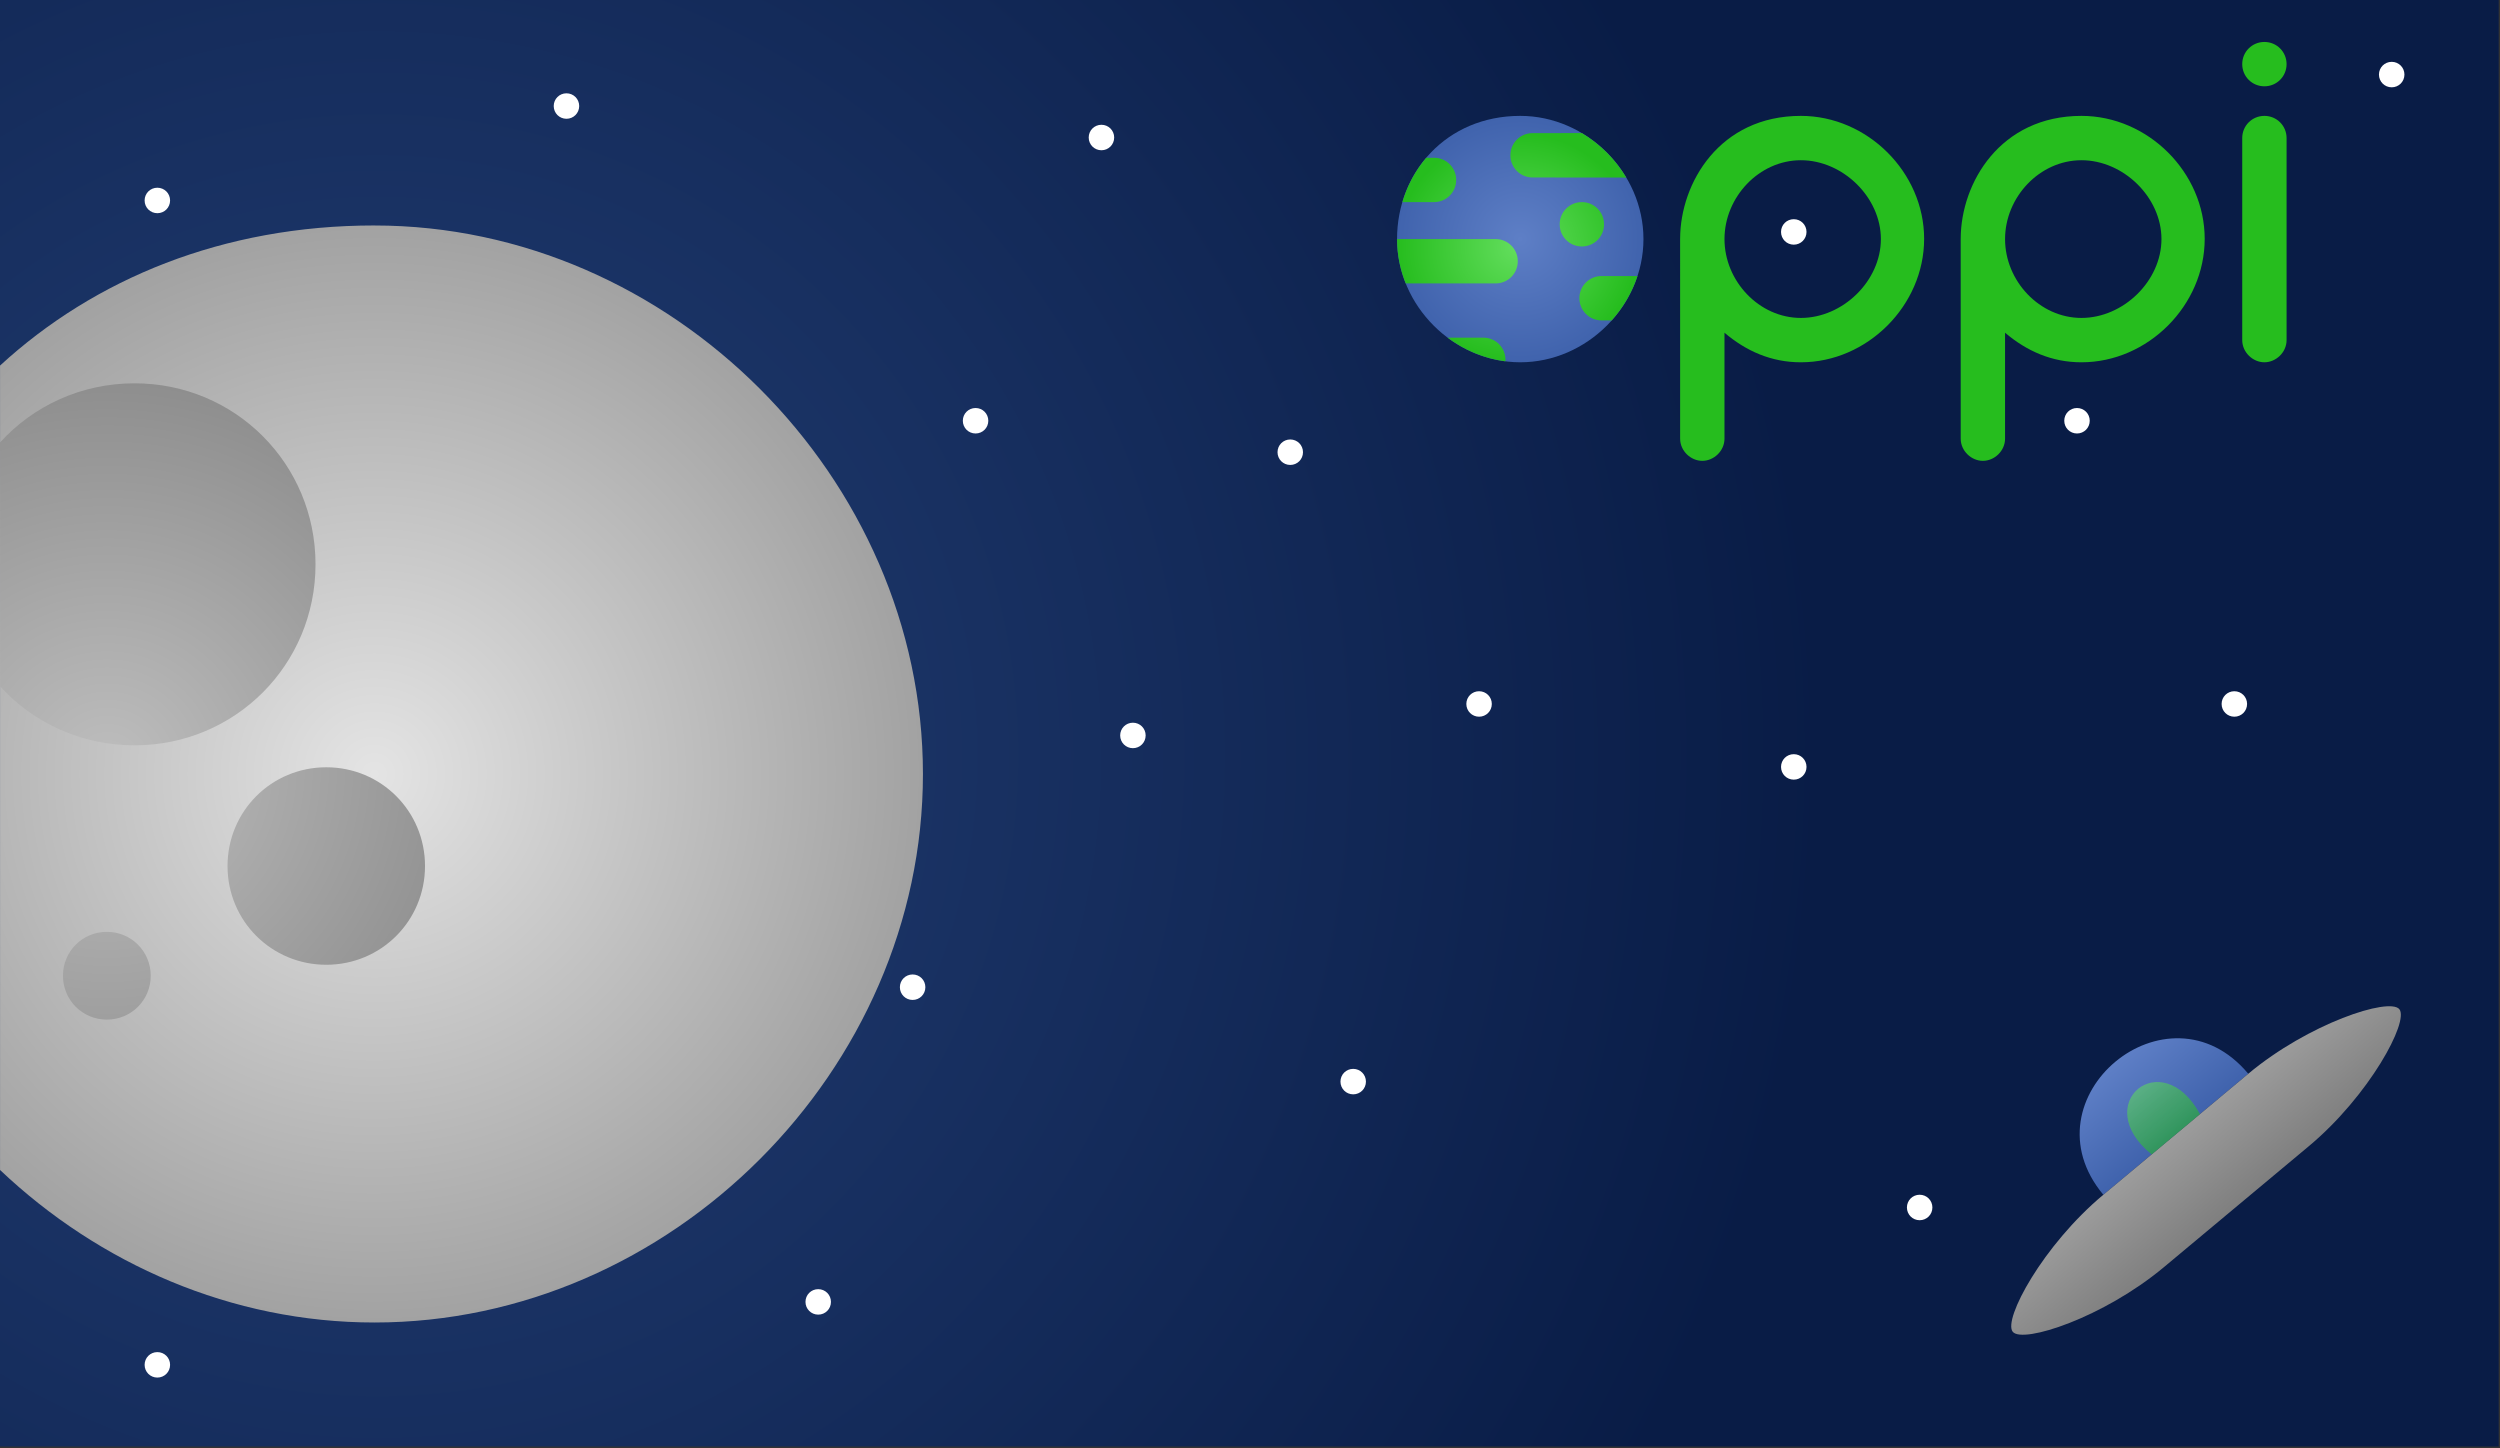 <?xml version="1.0" encoding="UTF-8" standalone="no"?>
<svg
   xmlns:dc="http://purl.org/dc/elements/1.1/"
   xmlns:cc="http://creativecommons.org/ns#"
   xmlns:rdf="http://www.w3.org/1999/02/22-rdf-syntax-ns#"
   xmlns:svg="http://www.w3.org/2000/svg"
   xmlns="http://www.w3.org/2000/svg"
   xmlns:xlink="http://www.w3.org/1999/xlink"
   width="74.407mm"
   height="43.107mm"
   viewBox="0 0 74.407 43.107"
   version="1.1"
   id="svg8">
  <rect x="0" y="0" width="74.407" height="43.107" fill="#333333" stroke="none"/>
  <defs
     id="defs2">
    <linearGradient
       id="linearGradient4705">
      <stop
         style="stop-color:#63de5d;stop-opacity:1;"
         offset="0"
         id="stop4701" />
      <stop
         style="stop-color:#26bd1e;stop-opacity:1"
         offset="1"
         id="stop4703" />
    </linearGradient>
    <linearGradient
       id="linearGradient4685">
      <stop
         style="stop-color:#5e7fc6;stop-opacity:1;"
         offset="0"
         id="stop4681" />
      <stop
         style="stop-color:#4063ad;stop-opacity:1"
         offset="1"
         id="stop4683" />
    </linearGradient>
    <radialGradient
       xlink:href="#linearGradient4685"
       id="radialGradient4691"
       cx="30.427"
       cy="41.677"
       fx="30.427"
       fy="41.677"
       r="13.229"
       gradientTransform="translate(0,3.1503935e-6)"
       gradientUnits="userSpaceOnUse" />
    <radialGradient
       xlink:href="#linearGradient4705"
       id="radialGradient4707"
       cx="30.107"
       cy="42.55"
       fx="30.107"
       fy="42.55"
       r="12.909"
       gradientTransform="matrix(1,0,0,0.949,0,2.157)"
       gradientUnits="userSpaceOnUse" />
    <radialGradient
       xlink:href="#linearGradient4705"
       id="radialGradient4654"
       gradientUnits="userSpaceOnUse"
       gradientTransform="matrix(1,0,0,0.949,0,2.157)"
       cx="30.107"
       cy="42.55"
       fx="30.107"
       fy="42.55"
       r="12.909" />
    <radialGradient
       xlink:href="#linearGradient4705"
       id="radialGradient4656"
       gradientUnits="userSpaceOnUse"
       gradientTransform="matrix(1,0,0,0.949,0,2.157)"
       cx="30.107"
       cy="42.55"
       fx="30.107"
       fy="42.55"
       r="12.909" />
    <radialGradient
       xlink:href="#linearGradient4705"
       id="radialGradient4658"
       gradientUnits="userSpaceOnUse"
       gradientTransform="matrix(1,0,0,0.949,0,2.157)"
       cx="30.107"
       cy="42.55"
       fx="30.107"
       fy="42.55"
       r="12.909" />
    <radialGradient
       xlink:href="#linearGradient4705"
       id="radialGradient4660"
       gradientUnits="userSpaceOnUse"
       gradientTransform="matrix(1,0,0,0.949,0,2.157)"
       cx="30.107"
       cy="42.55"
       fx="30.107"
       fy="42.55"
       r="12.909" />
    <radialGradient
       xlink:href="#linearGradient4705"
       id="radialGradient4662"
       gradientUnits="userSpaceOnUse"
       gradientTransform="matrix(1,0,0,0.949,0,2.157)"
       cx="30.107"
       cy="42.55"
       fx="30.107"
       fy="42.55"
       r="12.909" />
    <radialGradient
       xlink:href="#linearGradient4705"
       id="radialGradient4664"
       gradientUnits="userSpaceOnUse"
       gradientTransform="matrix(1,0,0,0.949,0,2.157)"
       cx="30.107"
       cy="42.55"
       fx="30.107"
       fy="42.55"
       r="12.909" />
    <linearGradient
       id="linearGradient5533">
      <stop
         style="stop-color:#63de5d;stop-opacity:1;"
         offset="0"
         id="stop5529" />
      <stop
         style="stop-color:#26bd1e;stop-opacity:0.989"
         offset="1"
         id="stop5531" />
    </linearGradient>
    <marker
       orient="auto"
       refY="0"
       refX="0"
       id="marker5453"
       style="overflow:visible">
      <path
         id="path5451"
         d="M 0,0 5,-5 -12.5,0 5,5 Z"
         style="fill-rule:evenodd;stroke:#000000;stroke-width:1pt"
         transform="matrix(0.8,0,0,0.8,10,0)" />
    </marker>
    <marker
       orient="auto"
       refY="0"
       refX="0"
       id="marker5425"
       style="overflow:visible">
      <path
         id="path5423"
         d="M 0,0 5,-5 -12.5,0 5,5 Z"
         style="fill-rule:evenodd;stroke:#000000;stroke-width:1pt"
         transform="matrix(0.8,0,0,0.8,10,0)" />
    </marker>
    <marker
       orient="auto"
       refY="0"
       refX="0"
       id="Arrow1Mstart"
       style="overflow:visible">
      <path
         id="path5143"
         d="M 0,0 5,-5 -12.5,0 5,5 Z"
         style="fill-rule:evenodd;stroke:#000000;stroke-width:1pt"
         transform="matrix(0.4,0,0,0.4,4,0)" />
    </marker>
    <marker
       orient="auto"
       refY="0"
       refX="0"
       id="Arrow1Lend"
       style="overflow:visible">
      <path
         id="path5140"
         d="M 0,0 5,-5 -12.5,0 5,5 Z"
         style="fill-rule:evenodd;stroke:#000000;stroke-width:1pt"
         transform="matrix(-0.8,0,0,-0.8,-10,0)" />
    </marker>
    <marker
       orient="auto"
       refY="0"
       refX="0"
       id="Arrow1Lstart"
       style="overflow:visible">
      <path
         id="path5137"
         d="M 0,0 5,-5 -12.5,0 5,5 Z"
         style="fill-rule:evenodd;stroke:#000000;stroke-width:1pt"
         transform="matrix(0.8,0,0,0.8,10,0)" />
    </marker>
    <linearGradient
       id="linearGradient5129">
      <stop
         style="stop-color:#233f75;stop-opacity:1"
         offset="0"
         id="stop5125" />
      <stop
         style="stop-color:#091c46;stop-opacity:1"
         offset="1"
         id="stop5127" />
    </linearGradient>
    <radialGradient
       gradientUnits="userSpaceOnUse"
       gradientTransform="translate(0,3.1503935e-6)"
       r="13.229"
       fy="41.677"
       fx="30.427"
       cy="41.677"
       cx="30.427"
       id="radialGradient4691-6"
       xlink:href="#linearGradient4685" />
    <radialGradient
       gradientUnits="userSpaceOnUse"
       gradientTransform="matrix(1,0,0,0.949,0,2.157)"
       r="12.909"
       fy="42.55"
       fx="30.107"
       cy="42.55"
       cx="30.107"
       id="radialGradient4707-2"
       xlink:href="#linearGradient4705" />
    <radialGradient
       r="12.909"
       fy="42.55"
       fx="30.107"
       cy="42.55"
       cx="30.107"
       gradientTransform="matrix(1,0,0,0.949,0,2.157)"
       gradientUnits="userSpaceOnUse"
       id="radialGradient4654-9"
       xlink:href="#linearGradient4705" />
    <radialGradient
       r="12.909"
       fy="42.55"
       fx="30.107"
       cy="42.55"
       cx="30.107"
       gradientTransform="matrix(1,0,0,0.949,0,2.157)"
       gradientUnits="userSpaceOnUse"
       id="radialGradient4656-1"
       xlink:href="#linearGradient4705" />
    <radialGradient
       r="12.909"
       fy="42.55"
       fx="30.107"
       cy="42.55"
       cx="30.107"
       gradientTransform="matrix(1,0,0,0.949,0,2.157)"
       gradientUnits="userSpaceOnUse"
       id="radialGradient4658-2"
       xlink:href="#linearGradient4705" />
    <radialGradient
       r="12.909"
       fy="42.55"
       fx="30.107"
       cy="42.55"
       cx="30.107"
       gradientTransform="matrix(1,0,0,0.949,0,2.157)"
       gradientUnits="userSpaceOnUse"
       id="radialGradient4660-7"
       xlink:href="#linearGradient4705" />
    <radialGradient
       r="12.909"
       fy="42.55"
       fx="30.107"
       cy="42.55"
       cx="30.107"
       gradientTransform="matrix(1,0,0,0.949,0,2.157)"
       gradientUnits="userSpaceOnUse"
       id="radialGradient4662-0"
       xlink:href="#linearGradient4705" />
    <radialGradient
       r="12.909"
       fy="42.55"
       fx="30.107"
       cy="42.55"
       cx="30.107"
       gradientTransform="matrix(1,0,0,0.949,0,2.157)"
       gradientUnits="userSpaceOnUse"
       id="radialGradient4664-9"
       xlink:href="#linearGradient4705" />
    <radialGradient
       gradientUnits="userSpaceOnUse"
       gradientTransform="matrix(1,0,0,0.949,0,2.157)"
       r="12.909"
       fy="42.55"
       fx="30.107"
       cy="42.55"
       cx="30.107"
       id="radialGradient4724"
       xlink:href="#linearGradient4705" />
    <radialGradient
       gradientUnits="userSpaceOnUse"
       gradientTransform="matrix(1,0,0,0.949,0,2.157)"
       r="12.909"
       fy="42.55"
       fx="30.107"
       cy="42.55"
       cx="30.107"
       id="radialGradient4732"
       xlink:href="#linearGradient4705" />
    <radialGradient
       gradientUnits="userSpaceOnUse"
       gradientTransform="matrix(1,0,0,0.949,0,2.157)"
       r="12.909"
       fy="42.55"
       fx="30.107"
       cy="42.55"
       cx="30.107"
       id="radialGradient4740"
       xlink:href="#linearGradient4705" />
    <radialGradient
       gradientUnits="userSpaceOnUse"
       gradientTransform="matrix(1,0,0,0.949,0,2.157)"
       r="12.909"
       fy="42.55"
       fx="30.107"
       cy="42.55"
       cx="30.107"
       id="radialGradient4748"
       xlink:href="#linearGradient4705" />
    <radialGradient
       gradientUnits="userSpaceOnUse"
       gradientTransform="matrix(1,0,0,0.949,0,2.157)"
       r="12.909"
       fy="42.55"
       fx="30.107"
       cy="42.55"
       cx="30.107"
       id="radialGradient4756"
       xlink:href="#linearGradient4705" />
    <radialGradient
       gradientUnits="userSpaceOnUse"
       gradientTransform="matrix(1,0,0,0.949,0,2.157)"
       r="12.909"
       fy="42.55"
       fx="30.107"
       cy="42.55"
       cx="30.107"
       id="radialGradient4764"
       xlink:href="#linearGradient4705" />
    <linearGradient
       id="linearGradient4643">
      <stop
         style="stop-color:#bebebe;stop-opacity:1"
         offset="0"
         id="stop4639" />
      <stop
         style="stop-color:#7a7a7a;stop-opacity:1"
         offset="1"
         id="stop4641" />
    </linearGradient>
    <radialGradient
       gradientUnits="userSpaceOnUse"
       gradientTransform="matrix(1,0,0,0.949,0,2.157)"
       r="12.909"
       fy="42.55"
       fx="30.107"
       cy="42.55"
       cx="30.107"
       id="radialGradient4724-9"
       xlink:href="#linearGradient4705" />
    <radialGradient
       gradientUnits="userSpaceOnUse"
       gradientTransform="matrix(1,0,0,0.949,0,2.157)"
       r="12.909"
       fy="42.55"
       fx="30.107"
       cy="42.55"
       cx="30.107"
       id="radialGradient4732-2"
       xlink:href="#linearGradient4705" />
    <radialGradient
       gradientUnits="userSpaceOnUse"
       gradientTransform="matrix(1,0,0,0.949,0,2.157)"
       r="12.909"
       fy="42.55"
       fx="30.107"
       cy="42.55"
       cx="30.107"
       id="radialGradient4740-0"
       xlink:href="#linearGradient4705" />
    <radialGradient
       gradientUnits="userSpaceOnUse"
       gradientTransform="matrix(1,0,0,0.949,0,2.157)"
       r="12.909"
       fy="42.55"
       fx="30.107"
       cy="42.55"
       cx="30.107"
       id="radialGradient4748-2"
       xlink:href="#linearGradient4705" />
    <radialGradient
       gradientUnits="userSpaceOnUse"
       gradientTransform="matrix(1,0,0,0.949,0,2.157)"
       r="12.909"
       fy="42.55"
       fx="30.107"
       cy="42.55"
       cx="30.107"
       id="radialGradient4756-3"
       xlink:href="#linearGradient4705" />
    <radialGradient
       gradientUnits="userSpaceOnUse"
       gradientTransform="matrix(1,0,0,0.949,0,2.157)"
       r="12.909"
       fy="42.55"
       fx="30.107"
       cy="42.55"
       cx="30.107"
       id="radialGradient4764-7"
       xlink:href="#linearGradient4705" />
    <radialGradient
       gradientUnits="userSpaceOnUse"
       gradientTransform="matrix(2,0,0,2,-23.057,35.997)"
       r="13.229"
       fy="41.677"
       fx="30.427"
       cy="41.677"
       cx="30.427"
       id="radialGradient4691-5"
       xlink:href="#linearGradient4685-9" />
    <linearGradient
       id="linearGradient4685-9">
      <stop
         id="stop4681-2"
         offset="0"
         style="stop-color:#e4e4e4;stop-opacity:1" />
      <stop
         id="stop4683-2"
         offset="1"
         style="stop-color:#a2a2a2;stop-opacity:1" />
    </linearGradient>
    <radialGradient
       r="11.377"
       fy="117.198"
       fx="29.716"
       cy="117.198"
       cx="29.716"
       gradientTransform="matrix(2.326,-6.9672203e-7,7.2204528e-7,2.326,-44.216,-153.524)"
       gradientUnits="userSpaceOnUse"
       id="radialGradient4637"
       xlink:href="#linearGradient4643" />
    <radialGradient
       xlink:href="#linearGradient4643"
       id="radialGradient4650"
       gradientUnits="userSpaceOnUse"
       gradientTransform="matrix(2.326,-6.9672203e-7,7.2204528e-7,2.326,-44.216,-153.524)"
       cx="29.716"
       cy="117.198"
       fx="29.716"
       fy="117.198"
       r="11.377" />
    <radialGradient
       xlink:href="#linearGradient4643"
       id="radialGradient4652"
       gradientUnits="userSpaceOnUse"
       gradientTransform="matrix(2.326,-6.9672203e-7,7.2204528e-7,2.326,-44.205,-153.524)"
       cx="29.716"
       cy="117.198"
       fx="29.716"
       fy="117.198"
       r="11.377" />
    <radialGradient
       xlink:href="#linearGradient4643"
       id="radialGradient4655"
       gradientUnits="userSpaceOnUse"
       gradientTransform="matrix(2.326,-6.9672203e-7,7.2204528e-7,2.326,-44.216,-153.524)"
       cx="29.716"
       cy="117.198"
       fx="29.716"
       fy="117.198"
       r="11.377" />
    <radialGradient
       xlink:href="#linearGradient4643"
       id="radialGradient4657"
       gradientUnits="userSpaceOnUse"
       gradientTransform="matrix(2.326,-6.9672203e-7,7.2204528e-7,2.326,-44.216,-153.524)"
       cx="29.716"
       cy="117.198"
       fx="29.716"
       fy="117.198"
       r="11.377" />
    <radialGradient
       xlink:href="#linearGradient5129"
       id="radialGradient5135"
       cx="-76.335"
       cy="307.422"
       fx="-76.335"
       fy="307.422"
       r="105.04"
       gradientTransform="matrix(1.159,1.1125239e-7,-1.1125238e-7,1.159,120.199,-117.415)"
       gradientUnits="userSpaceOnUse" />
    <linearGradient
       xlink:href="#linearGradient4643"
       id="linearGradient5505"
       x1="105.833"
       y1="318.167"
       x2="105.833"
       y2="336.688"
       gradientUnits="userSpaceOnUse" />
    <linearGradient
       xlink:href="#linearGradient4685"
       id="linearGradient5513"
       x1="105.833"
       y1="319.49"
       x2="105.833"
       y2="327.427"
       gradientUnits="userSpaceOnUse" />
    <linearGradient
       xlink:href="#linearGradient5533"
       id="linearGradient5527"
       x1="105.833"
       y1="322.135"
       x2="105.833"
       y2="327.427"
       gradientUnits="userSpaceOnUse" />
  </defs>
  <g
     id="layer1"
     transform="matrix(0.354,0,0,0.354,9.5353505e-5,-62.086)">
    <rect
       style="opacity:1;fill:url(#radialGradient5135);fill-opacity:1;stroke:none;stroke-width:0.028;stroke-linecap:butt;stroke-linejoin:miter;stroke-miterlimit:4;stroke-dasharray:none;stroke-dashoffset:0;stroke-opacity:1"
       id="rect4659"
       width="210.079"
       height="121.708"
       x="2.9309888e-14"
       y="175.292" />
    <g
       transform="matrix(0.783,0,0,0.783,103.992,162.852)"
       id="layer1-3">
      <path
         id="path4551"
         d="m 30.427,28.448 c -7.938,-1e-6 -13.229,6.085 -13.229,13.229 1e-6,7.144 6.085,13.229 13.229,13.229 7.144,0 13.229,-6.085 13.229,-13.229 0,-7.144 -6.085,-13.229 -13.229,-13.229 z"
         style="opacity:1;fill:url(#radialGradient4691-6);fill-opacity:1;fill-rule:evenodd;stroke:none;stroke-width:0.265px;stroke-linecap:butt;stroke-linejoin:miter;stroke-opacity:1" />
      <g
         style="fill:url(#radialGradient4707-2);fill-opacity:1"
         id="g4699">
        <path
           style="fill:url(#radialGradient4654-9);fill-opacity:1;fill-rule:evenodd;stroke:none;stroke-width:0.265px;stroke-linecap:butt;stroke-linejoin:miter;stroke-opacity:1"
           d="m 31.75,30.3 c -1.323,0 -2.381,1.058 -2.381,2.381 0,1.323 1.058,2.381 2.381,2.381 2.117,0 7.673,0 10.064,0.01 C 40.65,33.115 38.996,31.461 37.04,30.295 34.925,30.3 34.134,30.3 31.75,30.3 Z"
           id="path4551-3" />
        <path
           style="fill:url(#radialGradient4656-1);fill-opacity:1;fill-rule:evenodd;stroke:none;stroke-width:0.265px;stroke-linecap:butt;stroke-linejoin:miter;stroke-opacity:1"
           d="M 27.781,41.677 H 17.198 c 0,1.666 0.331,3.274 0.929,4.761 4.098,10e-4 4.176,10e-4 9.654,10e-4 1.323,2.2e-5 2.381,-1.058 2.381,-2.381 0,-1.323 -1.058,-2.381 -2.381,-2.381 z"
           id="path4551-6" />
        <path
           style="fill:url(#radialGradient4658-2);fill-opacity:1;fill-rule:evenodd;stroke:none;stroke-width:0.265px;stroke-linecap:butt;stroke-linejoin:miter;stroke-opacity:1"
           d="m 21.167,32.946 c -0.265,0 -0.529,0 -0.839,3.53e-4 -1.168,1.374 -2.039,2.994 -2.562,4.762 l 3.4,2e-6 c 1.323,0 2.381,-1.058 2.381,-2.381 0,-1.323 -1.058,-2.381 -2.381,-2.381 z"
           id="path4551-7" />
        <path
           style="fill:url(#radialGradient4660-7);fill-opacity:1;fill-rule:evenodd;stroke:none;stroke-width:0.265px;stroke-linecap:butt;stroke-linejoin:miter;stroke-opacity:1"
           d="m 36.777,48.027 c 0,1.323 1.058,2.381 2.381,2.381 0.265,0 0.529,0 1.094,-3.65e-4 1.228,-1.374 2.182,-2.994 2.764,-4.761 -0.683,-0.001 -2.27,-0.001 -3.858,-0.001 -1.323,0 -2.381,1.058 -2.381,2.381 z"
           id="path4551-5" />
        <path
           style="fill:url(#radialGradient4662-0);fill-opacity:1;fill-rule:evenodd;stroke:none;stroke-width:0.265px;stroke-linecap:butt;stroke-linejoin:miter;stroke-opacity:1"
           d="m 37.042,37.708 c -1.323,-10e-7 -2.381,1.058 -2.381,2.381 1e-6,1.323 1.058,2.381 2.381,2.381 1.323,0 2.381,-1.058 2.381,-2.381 0,-1.323 -1.058,-2.381 -2.381,-2.381 z"
           id="path4649" />
        <path
           style="fill:url(#radialGradient4664-9);fill-opacity:1;fill-rule:evenodd;stroke:none;stroke-width:0.265px;stroke-linecap:butt;stroke-linejoin:miter;stroke-opacity:1"
           d="m 26.458,52.26 c -1.852,0 -0.529,0 -3.835,0.001 1.795,1.344 3.923,2.25 6.205,2.543 0,0 0,0 0.011,-0.163 0,-1.323 -1.058,-2.381 -2.381,-2.381 z"
           id="path4551-56" />
      </g>
      <path
         style="fill:#26bd1e;fill-opacity:1;fill-rule:evenodd;stroke:none;stroke-width:0.265px;stroke-linecap:butt;stroke-linejoin:miter;stroke-opacity:1"
         d="m 110.331,20.51 c -1.323,-1e-6 -2.381,1.058 -2.381,2.381 0,1.323 1.058,2.381 2.381,2.381 1.323,0 2.381,-1.058 2.381,-2.381 0,-1.323 -1.058,-2.381 -2.381,-2.381 z"
         id="path4649-5" />
      <path
         style="fill:#26bd1e;fill-opacity:1;fill-rule:evenodd;stroke:none;stroke-width:0.265px;stroke-linecap:butt;stroke-linejoin:miter;stroke-opacity:1"
         d="m 110.331,28.448 c -1.323,-1e-6 -2.381,1.058 -2.381,2.381 V 52.525 c 0,1.323 1.146,2.381 2.381,2.381 1.234,0 2.381,-1.058 2.381,-2.381 V 30.829 c 0,-1.323 -1.058,-2.381 -2.381,-2.381 z"
         id="path4649-5-2" />
      <path
         id="path4649-5-2-7"
         d="m 60.559,28.448 c -8.73,4.2e-5 -12.942,7.197 -12.965,13.162 -1.03e-4,0.022 -0.002,0.044 -0.002,0.067 0.003,7.138 0.002,14.289 0.002,21.431 0,1.323 1.146,2.381 2.381,2.381 1.234,0 2.381,-1.058 2.381,-2.381 V 51.731 c 2.317,1.968 5.021,3.176 8.201,3.176 7.144,0 13.237,-6.109 13.237,-13.253 0,-7.144 -6.091,-13.206 -13.235,-13.206 z m 0,4.762 c 4.498,4.3e-5 8.591,3.969 8.591,8.467 0,4.498 -4.093,8.467 -8.591,8.467 -4.498,4.3e-5 -8.202,-3.969 -8.202,-8.467 0,-4.498 3.704,-8.467 8.202,-8.467 z"
         style="fill:#26bd1e;fill-opacity:1;fill-rule:evenodd;stroke:none;stroke-width:0.265px;stroke-linecap:butt;stroke-linejoin:miter;stroke-opacity:1" />
      <path
         id="path4649-5-2-7-6"
         d="m 90.686,28.448 c -8.73,4.2e-5 -12.942,7.197 -12.965,13.162 -1.03e-4,0.022 -0.002,0.044 -0.002,0.067 0.003,7.138 0.002,14.289 0.002,21.431 0,1.323 1.146,2.381 2.381,2.381 1.234,0 2.381,-1.058 2.381,-2.381 V 51.731 c 2.317,1.968 5.021,3.176 8.201,3.176 7.144,0 13.236,-6.109 13.236,-13.253 0,-7.144 -6.091,-13.206 -13.235,-13.206 z m 0,4.762 c 4.498,4.2e-5 8.591,3.969 8.591,8.467 0,4.498 -4.093,8.467 -8.591,8.467 -4.498,4.2e-5 -8.202,-3.969 -8.202,-8.467 0,-4.498 3.704,-8.467 8.202,-8.467 z"
         style="fill:#26bd1e;fill-opacity:1;fill-rule:evenodd;stroke:none;stroke-width:0.265px;stroke-linecap:butt;stroke-linejoin:miter;stroke-opacity:1" />
    </g>
    <g
       transform="matrix(1.743,0,0,1.743,-34.402,32.428)"
       id="layer1-9">
      <path
         id="path4551-73"
         d="m 37.798,92.893 c -7.309,0 -13.51,2.58 -18.059,6.758 1.14e-4,12.682 1.14e-4,26.345 2.39e-4,38.802 4.777,4.529 11.172,7.357 18.059,7.357 14.287,0 26.458,-12.171 26.458,-26.458 0,-14.287 -12.171,-26.458 -26.458,-26.458 z"
         style="opacity:1;fill:url(#radialGradient4691-5);fill-opacity:1;fill-rule:evenodd;stroke:none;stroke-width:0.529px;stroke-linecap:butt;stroke-linejoin:miter;stroke-opacity:1" />
      <g
         style="fill:url(#radialGradient4637);fill-opacity:1"
         id="g4619">
        <g
           id="g4588"
           style="fill:url(#radialGradient4657);fill-opacity:1">
          <path
             id="path4649-61"
             d="m 35.475,119.028 c -2.646,0 -4.762,2.117 -4.763,4.763 2e-6,2.646 2.117,4.763 4.763,4.763 2.646,0 4.763,-2.117 4.763,-4.763 0,-2.646 -2.117,-4.763 -4.763,-4.763 z"
             style="fill:url(#radialGradient4650);fill-opacity:1;fill-rule:evenodd;stroke:none;stroke-width:0.529px;stroke-linecap:butt;stroke-linejoin:miter;stroke-opacity:1" />
          <path
             id="path4649-5-29"
             d="m 26.226,100.507 c -2.579,0 -4.894,1.097 -6.487,2.854 1.54e-4,4.418 1.54e-4,8.972 4.56e-4,11.76 1.593,1.753 3.91,2.848 6.486,2.848 4.851,0 8.731,-3.881 8.731,-8.731 0,-4.851 -3.881,-8.731 -8.731,-8.731 z"
             style="fill:url(#radialGradient4652);fill-opacity:1;fill-rule:evenodd;stroke:none;stroke-width:0.97px;stroke-linecap:butt;stroke-linejoin:miter;stroke-opacity:1" />
          <path
             id="path4649-9"
             d="m 24.891,126.966 c -1.176,0 -2.117,0.941 -2.117,2.117 10e-7,1.176 0.941,2.117 2.117,2.117 1.176,0 2.117,-0.941 2.117,-2.117 0,-1.176 -0.941,-2.117 -2.117,-2.117 z"
             style="fill:url(#radialGradient4655);fill-opacity:1;fill-rule:evenodd;stroke:none;stroke-width:0.235px;stroke-linecap:butt;stroke-linejoin:miter;stroke-opacity:1" />
        </g>
      </g>
    </g>
    <path
       style="fill:#ffffff;fill-opacity:1;fill-rule:evenodd;stroke:none;stroke-width:0.119px;stroke-linecap:butt;stroke-linejoin:miter;stroke-opacity:1"
       d="m 47.625,183.229 c -0.595,0 -1.071,0.476 -1.071,1.071 0,0.595 0.476,1.071 1.071,1.071 0.595,0 1.071,-0.476 1.071,-1.071 0,-0.595 -0.476,-1.071 -1.071,-1.071 z"
       id="path4649-7" />
    <path
       style="fill:#ffffff;fill-opacity:1;fill-rule:evenodd;stroke:none;stroke-width:0.119px;stroke-linecap:butt;stroke-linejoin:miter;stroke-opacity:1"
       d="m 92.604,185.875 c -0.595,0 -1.071,0.476 -1.071,1.071 0,0.595 0.476,1.071 1.071,1.071 0.595,0 1.071,-0.476 1.071,-1.071 0,-0.595 -0.476,-1.071 -1.071,-1.071 z"
       id="path4649-7-8" />
    <path
       style="fill:#ffffff;fill-opacity:1;fill-rule:evenodd;stroke:none;stroke-width:0.119px;stroke-linecap:butt;stroke-linejoin:miter;stroke-opacity:1"
       d="m 95.25,236.146 c -0.595,0 -1.071,0.476 -1.071,1.071 0,0.595 0.476,1.071 1.071,1.071 0.595,0 1.071,-0.476 1.071,-1.071 0,-0.595 -0.476,-1.071 -1.071,-1.071 z"
       id="path4649-7-4" />
    <path
       style="fill:#ffffff;fill-opacity:1;fill-rule:evenodd;stroke:none;stroke-width:0.119px;stroke-linecap:butt;stroke-linejoin:miter;stroke-opacity:1"
       d="m 124.354,233.5 c -0.595,0 -1.071,0.476 -1.071,1.071 0,0.595 0.476,1.071 1.071,1.071 0.595,0 1.071,-0.476 1.071,-1.071 0,-0.595 -0.476,-1.071 -1.071,-1.071 z"
       id="path4649-7-5" />
    <path
       style="fill:#ffffff;fill-opacity:1;fill-rule:evenodd;stroke:none;stroke-width:0.119px;stroke-linecap:butt;stroke-linejoin:miter;stroke-opacity:1"
       d="m 113.771,265.25 c -0.595,0 -1.071,0.476 -1.071,1.071 0,0.595 0.476,1.071 1.071,1.071 0.595,0 1.071,-0.476 1.071,-1.071 0,-0.595 -0.476,-1.071 -1.071,-1.071 z"
       id="path4649-7-0" />
    <path
       style="fill:#ffffff;fill-opacity:1;fill-rule:evenodd;stroke:none;stroke-width:0.119px;stroke-linecap:butt;stroke-linejoin:miter;stroke-opacity:1"
       d="m 150.812,238.792 c -0.595,0 -1.071,0.476 -1.071,1.071 0,0.595 0.476,1.071 1.071,1.071 0.595,0 1.071,-0.476 1.071,-1.071 0,-0.595 -0.476,-1.071 -1.071,-1.071 z"
       id="path4649-7-3" />
    <path
       style="fill:#ffffff;fill-opacity:1;fill-rule:evenodd;stroke:none;stroke-width:0.119px;stroke-linecap:butt;stroke-linejoin:miter;stroke-opacity:1"
       d="m 187.854,233.5 c -0.595,0 -1.071,0.476 -1.071,1.071 0,0.595 0.476,1.071 1.071,1.071 0.595,0 1.071,-0.476 1.071,-1.071 0,-0.595 -0.476,-1.071 -1.071,-1.071 z"
       id="path4649-7-6" />
    <path
       style="fill:#ffffff;fill-opacity:1;fill-rule:evenodd;stroke:none;stroke-width:0.119px;stroke-linecap:butt;stroke-linejoin:miter;stroke-opacity:1"
       d="m 161.396,275.833 c -0.595,0 -1.071,0.476 -1.071,1.071 0,0.595 0.476,1.071 1.071,1.071 0.595,0 1.071,-0.476 1.071,-1.071 0,-0.595 -0.476,-1.071 -1.071,-1.071 z"
       id="path4649-7-1" />
    <path
       style="fill:#ffffff;fill-opacity:1;fill-rule:evenodd;stroke:none;stroke-width:0.119px;stroke-linecap:butt;stroke-linejoin:miter;stroke-opacity:1"
       d="m 68.792,283.771 c -0.595,0 -1.071,0.476 -1.071,1.071 0,0.595 0.476,1.071 1.071,1.071 0.595,0 1.071,-0.476 1.071,-1.071 0,-0.595 -0.476,-1.071 -1.071,-1.071 z"
       id="path4649-7-06" />
    <path
       style="fill:#ffffff;fill-opacity:1;fill-rule:evenodd;stroke:none;stroke-width:0.119px;stroke-linecap:butt;stroke-linejoin:miter;stroke-opacity:1"
       d="m 13.229,289.063 c -0.595,0 -1.071,0.476 -1.071,1.071 0,0.595 0.476,1.071 1.071,1.071 0.595,0 1.071,-0.476 1.071,-1.071 0,-0.595 -0.476,-1.071 -1.071,-1.071 z"
       id="path4649-7-32" />
    <path
       style="fill:#ffffff;fill-opacity:1;fill-rule:evenodd;stroke:none;stroke-width:0.119px;stroke-linecap:butt;stroke-linejoin:miter;stroke-opacity:1"
       d="m 82.021,209.688 c -0.595,0 -1.071,0.476 -1.071,1.071 0,0.595 0.476,1.071 1.071,1.071 0.595,0 1.071,-0.476 1.071,-1.071 0,-0.595 -0.476,-1.071 -1.071,-1.071 z"
       id="path4649-7-061" />
    <path
       style="fill:#ffffff;fill-opacity:1;fill-rule:evenodd;stroke:none;stroke-width:0.119px;stroke-linecap:butt;stroke-linejoin:miter;stroke-opacity:1"
       d="m 76.729,257.313 c -0.595,0 -1.071,0.476 -1.071,1.071 0,0.595 0.476,1.071 1.071,1.071 0.595,0 1.071,-0.476 1.071,-1.071 0,-0.595 -0.476,-1.071 -1.071,-1.071 z"
       id="path4649-7-55" />
    <path
       style="fill:#ffffff;fill-opacity:1;fill-rule:evenodd;stroke:none;stroke-width:0.119px;stroke-linecap:butt;stroke-linejoin:miter;stroke-opacity:1"
       d="m 150.812,193.813 c -0.595,0 -1.071,0.476 -1.071,1.071 0,0.595 0.476,1.071 1.071,1.071 0.595,0 1.071,-0.476 1.071,-1.071 0,-0.595 -0.476,-1.071 -1.071,-1.071 z"
       id="path4649-7-47" />
    <path
       style="fill:#ffffff;fill-opacity:1;fill-rule:evenodd;stroke:none;stroke-width:0.119px;stroke-linecap:butt;stroke-linejoin:miter;stroke-opacity:1"
       d="m 174.625,209.688 c -0.595,0 -1.071,0.476 -1.071,1.071 0,0.595 0.476,1.071 1.071,1.071 0.595,0 1.071,-0.476 1.071,-1.071 0,-0.595 -0.476,-1.071 -1.071,-1.071 z"
       id="path4649-7-65" />
    <path
       style="fill:#ffffff;fill-opacity:1;fill-rule:evenodd;stroke:none;stroke-width:0.119px;stroke-linecap:butt;stroke-linejoin:miter;stroke-opacity:1"
       d="m 201.083,180.583 c -0.595,0 -1.071,0.476 -1.071,1.071 0,0.595 0.476,1.071 1.071,1.071 0.595,0 1.071,-0.476 1.071,-1.071 0,-0.595 -0.476,-1.071 -1.071,-1.071 z"
       id="path4649-7-69" />
    <path
       style="fill:#ffffff;fill-opacity:1;fill-rule:evenodd;stroke:none;stroke-width:0.119px;stroke-linecap:butt;stroke-linejoin:miter;stroke-opacity:1"
       d="m 108.479,212.333 c -0.595,0 -1.071,0.476 -1.071,1.071 0,0.595 0.476,1.071 1.071,1.071 0.595,0 1.071,-0.476 1.071,-1.071 0,-0.595 -0.476,-1.071 -1.071,-1.071 z"
       id="path4649-7-37" />
    <path
       style="fill:#ffffff;fill-opacity:1;fill-rule:evenodd;stroke:none;stroke-width:0.119px;stroke-linecap:butt;stroke-linejoin:miter;stroke-opacity:1"
       d="m 13.229,191.167 c -0.595,0 -1.071,0.476 -1.071,1.071 0,0.595 0.476,1.071 1.071,1.071 0.595,0 1.071,-0.476 1.071,-1.071 0,-0.595 -0.476,-1.071 -1.071,-1.071 z"
       id="path4649-7-45" />
    <g
       id="g5539"
       transform="rotate(-39.853,66.208,192.75)">
      <g
         id="g5517">
        <path
           style="fill:url(#linearGradient5513);fill-opacity:1;fill-rule:evenodd;stroke:none;stroke-width:0.265px;stroke-linecap:butt;stroke-linejoin:miter;stroke-opacity:1"
           d="m 97.896,327.427 h 15.875 c 0,-10.583 -15.875,-10.583 -15.875,0 z"
           id="path5487" />
        <path
           style="fill:url(#linearGradient5505);fill-opacity:1;fill-rule:evenodd;stroke:none;stroke-width:0.265px;stroke-linecap:butt;stroke-linejoin:miter;stroke-opacity:1"
           d="M 113.771,327.427 H 97.896 c -6.615,1e-5 -13.229,2.646 -13.229,3.969 0,1.323 6.615,3.969 13.229,3.969 h 15.875 c 6.615,0 13.229,-2.646 13.229,-3.969 0,-1.323 -6.615,-3.969 -13.229,-3.969 z"
           id="path5489" />
      </g>
      <path
         id="path5519"
         d="m 103.188,327.427 c -1.323,-6.615 6.615,-6.615 5.292,0 z"
         style="opacity:0.563;fill:url(#linearGradient5527);fill-opacity:1;fill-rule:evenodd;stroke:none;stroke-width:0.265px;stroke-linecap:butt;stroke-linejoin:miter;stroke-opacity:1" />
    </g>
  </g>
</svg>

